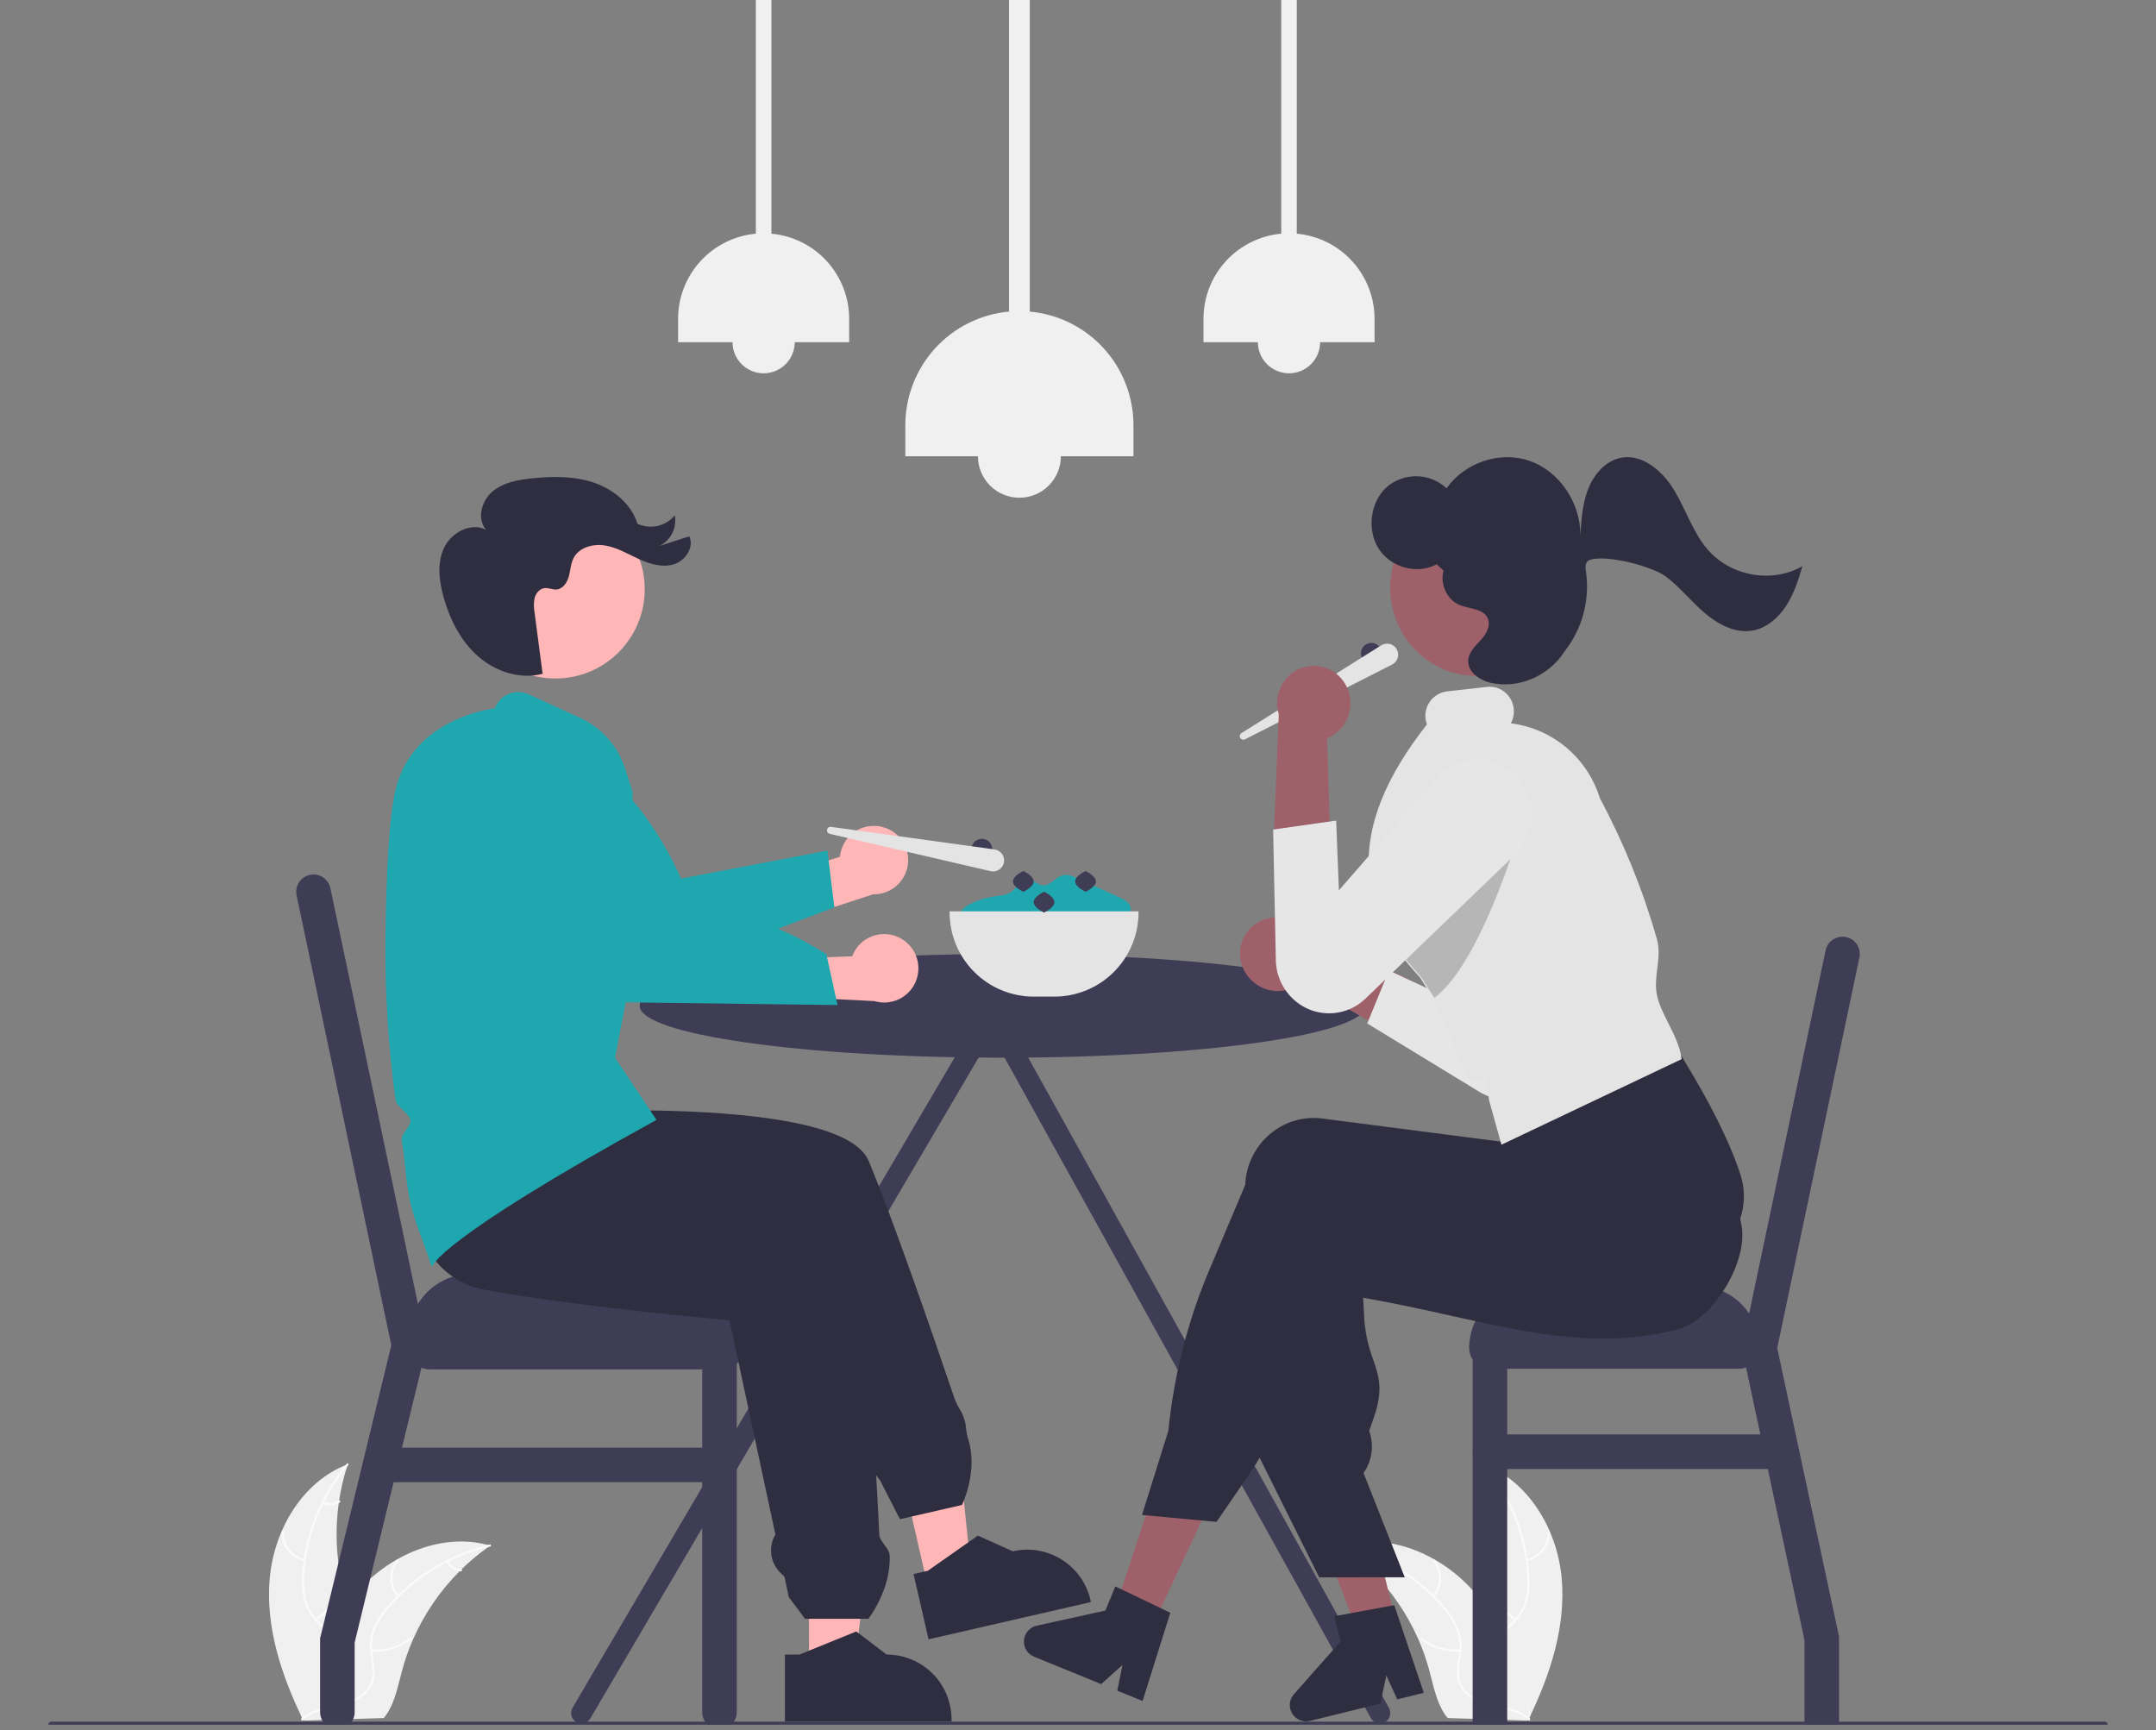 <svg width="319" height="256" viewBox="0 0 319 256" fill="none" xmlns="http://www.w3.org/2000/svg">
<rect x="0" y="0" width="319" height="256" fill="#808080" stroke="none"/>
<g clip-path="url(#clip0_15_242)">
<g clip-path="url(#clip1_15_242)">
<path d="M205.499 252.688L148.421 149.779C148.405 149.527 148.327 149.283 148.195 149.069C148.062 148.854 147.878 148.676 147.66 148.549C147.409 148.406 147.123 148.337 146.835 148.35C146.826 148.349 146.817 148.35 146.807 148.349C146.798 148.35 146.789 148.349 146.78 148.35C146.389 148.332 146.007 148.465 145.712 148.722C145.418 148.98 145.234 149.341 145.2 149.73L84.706 252.688C84.605 252.863 84.54 253.055 84.513 253.255C84.487 253.455 84.5 253.658 84.552 253.853C84.604 254.047 84.694 254.23 84.817 254.39C84.94 254.55 85.093 254.684 85.267 254.785C85.442 254.885 85.634 254.951 85.834 254.977C86.034 255.003 86.237 254.99 86.432 254.938C86.626 254.886 86.809 254.795 86.969 254.673C87.129 254.55 87.263 254.397 87.363 254.222L146.767 153.121L202.842 254.222C202.943 254.397 203.077 254.55 203.237 254.673C203.396 254.795 203.579 254.886 203.774 254.938C203.968 254.99 204.171 255.003 204.371 254.977C204.571 254.951 204.764 254.885 204.938 254.785C205.113 254.684 205.266 254.55 205.388 254.39C205.511 254.23 205.601 254.047 205.653 253.853C205.705 253.658 205.718 253.455 205.692 253.255C205.666 253.055 205.6 252.863 205.499 252.688Z" fill="#3F3D56"/>
<path d="M137.35 235.032L143.801 233.551L141.162 207.963L131.64 210.147L137.35 235.032Z" fill="#FFB6B6"/>
<path d="M142.337 222.67L133.156 224.776L130.22 219.039L130.054 218.836C128.752 217.237 128.029 215.245 128.003 213.184L120.372 192.998L119.748 192.701C119.266 192.471 118.837 192.141 118.492 191.733C118.147 191.325 117.893 190.848 117.747 190.333C117.601 189.819 117.567 189.28 117.646 188.751C117.725 188.222 117.916 187.717 118.206 187.268L117.398 185.131L94.602 185.173L94.58 185.166L66.586 177.314L69.526 159.793L77.4 164.746C79.995 164.577 124.443 161.848 128.549 171.81C132.206 180.68 137.475 195.835 141.252 206.986C141.44 207.486 141.674 207.969 141.951 208.426C142.539 209.331 142.883 210.372 142.952 211.449C142.997 211.917 143.086 212.38 143.219 212.832C144.789 217.524 142.397 222.546 142.373 222.597L142.337 222.67Z" fill="#2F2E41"/>
<path d="M135.17 232.892L137.268 232.411L144.693 227.202L149.846 229.525L149.847 229.525C152.327 228.956 154.932 229.396 157.088 230.747C159.245 232.099 160.776 234.252 161.345 236.732L161.415 237.036L137.386 242.549L135.17 232.892Z" fill="#2F2E41"/>
<path d="M39.913 233.467C40.569 226.327 44.751 219.179 51.459 216.647C49.02 224.052 49.278 232.082 52.189 239.315C53.321 242.1 54.871 245.081 53.982 247.953C53.429 249.74 51.98 251.141 50.34 252.04C48.699 252.939 46.861 253.402 45.046 253.856L44.696 254.165C41.584 247.706 39.257 240.606 39.913 233.467Z" fill="#F0F0F0"/>
<path d="M51.531 216.779C47.723 221.331 45.447 226.967 45.025 232.887C44.912 234.16 45 235.442 45.286 236.688C45.603 237.892 46.238 238.989 47.123 239.865C47.932 240.698 48.856 241.457 49.448 242.472C49.744 242.997 49.925 243.578 49.98 244.177C50.035 244.776 49.963 245.38 49.769 245.95C49.321 247.381 48.385 248.567 47.429 249.694C46.368 250.945 45.247 252.228 44.831 253.856C44.781 254.053 44.478 253.963 44.528 253.766C45.251 250.935 47.923 249.254 49.141 246.686C49.709 245.487 49.919 244.11 49.311 242.884C48.779 241.812 47.827 241.029 47.001 240.192C46.125 239.35 45.468 238.306 45.089 237.152C44.74 235.925 44.603 234.648 44.683 233.375C44.818 230.507 45.402 227.678 46.416 224.991C47.555 221.918 49.212 219.063 51.314 216.549C51.444 216.393 51.66 216.625 51.531 216.779Z" fill="#FAFAFA"/>
<path d="M45.049 230.973C44.065 230.767 43.187 230.219 42.57 229.425C41.954 228.632 41.64 227.645 41.684 226.641C41.686 226.6 41.704 226.562 41.734 226.534C41.764 226.506 41.803 226.491 41.844 226.492C41.885 226.492 41.924 226.509 41.953 226.538C41.982 226.567 41.999 226.606 41.999 226.647C41.957 227.582 42.25 228.501 42.825 229.238C43.401 229.976 44.221 230.484 45.138 230.67C45.337 230.711 45.247 231.013 45.049 230.973Z" fill="#FAFAFA"/>
<path d="M46.657 239.496C48.386 238.387 49.633 236.667 50.151 234.679C50.202 234.482 50.505 234.572 50.454 234.769C49.912 236.836 48.61 238.624 46.808 239.774C46.637 239.883 46.486 239.605 46.657 239.496Z" fill="#FAFAFA"/>
<path d="M47.858 222.208C48.221 222.367 48.619 222.433 49.015 222.4C49.411 222.367 49.792 222.237 50.125 222.02C50.295 221.908 50.445 222.187 50.276 222.297C49.907 222.535 49.486 222.679 49.049 222.716C48.611 222.753 48.172 222.683 47.768 222.511C47.729 222.498 47.696 222.471 47.676 222.434C47.656 222.398 47.651 222.355 47.661 222.315C47.673 222.275 47.701 222.241 47.737 222.221C47.774 222.201 47.817 222.197 47.858 222.208Z" fill="#FAFAFA"/>
<path d="M72.539 228.684C72.435 228.757 72.331 228.83 72.226 228.905C70.828 229.89 69.512 230.987 68.292 232.186C68.196 232.277 68.1 232.371 68.007 232.464C65.098 235.382 62.755 238.815 61.099 242.588C60.441 244.09 59.898 245.64 59.476 247.225C58.892 249.413 58.434 251.832 57.198 253.646C57.071 253.836 56.932 254.019 56.783 254.193L45.1 254.568C45.073 254.555 45.046 254.546 45.019 254.533L44.553 254.57C44.569 254.486 44.587 254.4 44.604 254.317C44.613 254.269 44.624 254.22 44.634 254.172C44.641 254.14 44.648 254.108 44.652 254.078C44.654 254.067 44.657 254.057 44.659 254.048C44.663 254.019 44.671 253.992 44.675 253.965C44.777 253.484 44.883 253.003 44.992 252.522C44.992 252.52 44.992 252.52 44.994 252.517C45.79 248.843 47.019 245.276 48.655 241.891C48.705 241.791 48.755 241.688 48.811 241.587C49.571 240.088 50.452 238.653 51.446 237.298C51.992 236.557 52.576 235.844 53.194 235.163C54.796 233.405 56.664 231.909 58.73 230.732C62.849 228.385 67.673 227.381 72.195 228.589C72.31 228.62 72.424 228.651 72.539 228.684Z" fill="#F0F0F0"/>
<path d="M72.518 228.834C66.737 230.176 61.526 233.306 57.626 237.778C56.769 238.726 56.067 239.803 55.545 240.97C55.074 242.122 54.92 243.38 55.099 244.613C55.244 245.765 55.525 246.927 55.386 248.094C55.306 248.691 55.101 249.264 54.785 249.776C54.468 250.287 54.047 250.726 53.548 251.064C52.328 251.937 50.868 252.32 49.426 252.645C47.826 253.005 46.158 253.355 44.846 254.404C44.687 254.531 44.499 254.277 44.658 254.15C46.94 252.325 50.085 252.591 52.604 251.274C53.779 250.659 54.776 249.686 55.029 248.341C55.25 247.164 54.961 245.966 54.805 244.8C54.613 243.601 54.717 242.372 55.108 241.222C55.569 240.033 56.228 238.93 57.058 237.962C58.893 235.753 61.063 233.846 63.489 232.311C66.249 230.543 69.291 229.261 72.483 228.519C72.681 228.474 72.714 228.788 72.518 228.834Z" fill="#FAFAFA"/>
<path d="M58.797 236.264C58.135 235.508 57.764 234.541 57.75 233.536C57.735 232.531 58.078 231.554 58.718 230.779C58.848 230.623 59.097 230.817 58.967 230.974C58.37 231.695 58.05 232.605 58.066 233.54C58.081 234.476 58.431 235.375 59.051 236.076C59.185 236.228 58.931 236.416 58.797 236.264Z" fill="#FAFAFA"/>
<path d="M54.949 244.038C56.998 244.193 59.029 243.571 60.639 242.295C60.798 242.168 60.986 242.422 60.827 242.549C59.149 243.873 57.034 244.517 54.903 244.35C54.7 244.334 54.747 244.022 54.949 244.038Z" fill="#FAFAFA"/>
<path d="M66.316 230.957C66.511 231.303 66.789 231.595 67.125 231.807C67.461 232.019 67.844 232.144 68.24 232.172C68.443 232.185 68.396 232.498 68.194 232.484C67.756 232.452 67.333 232.313 66.962 232.08C66.59 231.846 66.281 231.525 66.062 231.145C66.039 231.111 66.029 231.069 66.035 231.028C66.041 230.987 66.063 230.95 66.095 230.924C66.129 230.899 66.171 230.889 66.213 230.895C66.254 230.901 66.291 230.923 66.316 230.957Z" fill="#FAFAFA"/>
<path d="M231.062 233.467C230.406 226.327 226.224 219.179 219.516 216.647C221.956 224.052 221.697 232.082 218.786 239.315C217.654 242.1 216.104 245.081 216.993 247.953C217.546 249.74 218.995 251.141 220.635 252.04C222.276 252.939 224.114 253.402 225.929 253.856L226.279 254.165C229.392 247.706 231.718 240.606 231.062 233.467Z" fill="#F0F0F0"/>
<path d="M219.445 216.779C223.252 221.331 225.528 226.967 225.95 232.887C226.063 234.16 225.976 235.442 225.69 236.688C225.372 237.892 224.737 238.989 223.852 239.865C223.043 240.698 222.119 241.457 221.527 242.472C221.232 242.997 221.05 243.578 220.995 244.177C220.94 244.776 221.012 245.38 221.207 245.95C221.655 247.381 222.591 248.567 223.546 249.694C224.607 250.945 225.728 252.228 226.144 253.856C226.194 254.053 226.497 253.963 226.447 253.766C225.724 250.935 223.052 249.254 221.834 246.686C221.266 245.487 221.056 244.11 221.664 242.884C222.196 241.812 223.148 241.029 223.974 240.192C224.85 239.35 225.507 238.306 225.886 237.152C226.235 235.925 226.372 234.648 226.292 233.375C226.158 230.507 225.573 227.678 224.56 224.991C223.42 221.918 221.764 219.063 219.661 216.549C219.531 216.393 219.315 216.625 219.445 216.779Z" fill="#FAFAFA"/>
<path d="M225.926 230.973C226.91 230.767 227.788 230.219 228.405 229.425C229.021 228.632 229.335 227.645 229.292 226.641C229.289 226.6 229.271 226.562 229.241 226.534C229.211 226.506 229.172 226.491 229.131 226.491C229.09 226.492 229.051 226.509 229.022 226.538C228.993 226.567 228.976 226.606 228.975 226.647C229.018 227.582 228.725 228.501 228.15 229.238C227.574 229.976 226.754 230.484 225.837 230.67C225.638 230.71 225.728 231.013 225.926 230.973Z" fill="#FAFAFA"/>
<path d="M224.318 239.496C222.589 238.387 221.342 236.667 220.825 234.679C220.774 234.482 220.471 234.572 220.522 234.769C221.064 236.836 222.365 238.624 224.167 239.774C224.339 239.883 224.489 239.605 224.318 239.496Z" fill="#FAFAFA"/>
<path d="M223.118 222.208C222.754 222.367 222.356 222.433 221.96 222.4C221.564 222.367 221.183 222.237 220.85 222.02C220.68 221.908 220.53 222.187 220.699 222.297C221.068 222.535 221.489 222.679 221.926 222.716C222.364 222.753 222.803 222.683 223.207 222.511C223.246 222.498 223.279 222.471 223.299 222.434C223.319 222.398 223.324 222.355 223.314 222.315C223.302 222.275 223.274 222.241 223.238 222.221C223.201 222.201 223.158 222.197 223.118 222.208Z" fill="#FAFAFA"/>
<path d="M198.436 228.684C198.54 228.757 198.645 228.83 198.749 228.905C200.147 229.89 201.463 230.987 202.683 232.186C202.779 232.277 202.875 232.371 202.968 232.464C205.878 235.382 208.22 238.815 209.876 242.588C210.534 244.09 211.077 245.64 211.499 247.225C212.083 249.413 212.541 251.832 213.777 253.646C213.904 253.836 214.043 254.019 214.192 254.193L225.875 254.568C225.902 254.555 225.929 254.546 225.956 254.533L226.422 254.57C226.406 254.486 226.388 254.4 226.372 254.317C226.362 254.269 226.351 254.22 226.342 254.172C226.335 254.14 226.328 254.108 226.323 254.078C226.321 254.067 226.319 254.057 226.316 254.048C226.312 254.019 226.305 253.992 226.3 253.965C226.198 253.484 226.093 253.003 225.984 252.522C225.984 252.52 225.984 252.52 225.981 252.517C225.185 248.843 223.956 245.276 222.32 241.891C222.27 241.791 222.22 241.688 222.164 241.587C221.404 240.088 220.523 238.653 219.53 237.298C218.983 236.557 218.4 235.844 217.781 235.163C216.18 233.405 214.311 231.909 212.245 230.732C208.126 228.385 203.302 227.381 198.78 228.589C198.665 228.62 198.552 228.651 198.436 228.684Z" fill="#F0F0F0"/>
<path d="M198.457 228.834C204.238 230.176 209.449 233.306 213.349 237.778C214.206 238.726 214.908 239.803 215.43 240.97C215.901 242.122 216.055 243.38 215.876 244.613C215.731 245.765 215.451 246.927 215.589 248.094C215.669 248.691 215.874 249.264 216.191 249.776C216.507 250.287 216.929 250.726 217.427 251.064C218.647 251.937 220.107 252.32 221.549 252.645C223.149 253.005 224.817 253.355 226.129 254.404C226.288 254.531 226.476 254.277 226.317 254.15C224.035 252.325 220.89 252.591 218.371 251.274C217.196 250.659 216.199 249.686 215.946 248.341C215.725 247.164 216.014 245.966 216.17 244.8C216.362 243.601 216.258 242.372 215.867 241.222C215.406 240.033 214.747 238.93 213.917 237.962C212.082 235.753 209.912 233.846 207.486 232.311C204.726 230.543 201.684 229.261 198.492 228.519C198.294 228.474 198.261 228.788 198.457 228.834Z" fill="#FAFAFA"/>
<path d="M212.178 236.264C212.84 235.508 213.211 234.541 213.225 233.536C213.24 232.531 212.897 231.554 212.257 230.779C212.127 230.623 211.878 230.817 212.008 230.974C212.605 231.695 212.925 232.605 212.909 233.54C212.894 234.476 212.545 235.375 211.924 236.076C211.79 236.228 212.044 236.416 212.178 236.264Z" fill="#FAFAFA"/>
<path d="M216.026 244.038C213.978 244.193 211.946 243.571 210.336 242.295C210.177 242.168 209.989 242.422 210.148 242.549C211.826 243.873 213.941 244.517 216.072 244.35C216.275 244.334 216.228 244.022 216.026 244.038Z" fill="#FAFAFA"/>
<path d="M204.659 230.957C204.464 231.303 204.186 231.595 203.85 231.807C203.514 232.019 203.131 232.144 202.735 232.172C202.532 232.185 202.579 232.498 202.781 232.484C203.219 232.452 203.642 232.313 204.013 232.08C204.385 231.846 204.693 231.525 204.912 231.145C204.936 231.111 204.946 231.069 204.94 231.028C204.934 230.987 204.912 230.95 204.88 230.924C204.846 230.899 204.804 230.889 204.762 230.895C204.721 230.901 204.684 230.923 204.659 230.957Z" fill="#FAFAFA"/>
<path d="M311.846 255.14C311.846 255.247 311.803 255.35 311.727 255.426C311.651 255.502 311.548 255.545 311.44 255.545H7.56C7.452 255.545 7.349 255.503 7.273 255.427C7.197 255.351 7.154 255.247 7.154 255.14C7.154 255.032 7.197 254.929 7.273 254.853C7.349 254.777 7.452 254.734 7.56 254.734H311.44C311.548 254.734 311.651 254.777 311.727 254.853C311.803 254.929 311.846 255.032 311.846 255.14Z" fill="#3F3D56"/>
<path d="M202.892 98.191C203.739 98.191 204.426 97.504 204.426 96.657C204.426 95.809 203.739 95.123 202.892 95.123C202.045 95.123 201.358 95.809 201.358 96.657C201.358 97.504 202.045 98.191 202.892 98.191Z" fill="#3F3D56"/>
<path d="M183.681 108.474L204.364 95.48C204.552 95.362 204.761 95.284 204.979 95.249C205.197 95.215 205.42 95.225 205.634 95.279C205.849 95.333 206.05 95.43 206.226 95.564C206.401 95.698 206.548 95.866 206.657 96.058C206.766 96.25 206.835 96.463 206.859 96.682C206.884 96.902 206.864 97.124 206.8 97.336C206.736 97.547 206.631 97.744 206.489 97.913C206.347 98.083 206.172 98.222 205.975 98.322L184.2 109.391C184.079 109.452 183.939 109.465 183.809 109.425C183.679 109.386 183.569 109.299 183.503 109.181C183.436 109.063 183.417 108.923 183.45 108.792C183.483 108.66 183.566 108.547 183.681 108.474Z" fill="#E4E4E4"/>
<path d="M142.184 136.455C142.021 136.213 141.936 135.927 141.941 135.635C141.945 135.343 142.038 135.06 142.208 134.822C142.558 134.353 143.024 133.984 143.56 133.75C144.667 133.187 145.859 132.81 147.088 132.635C148.023 132.502 149.043 132.46 149.767 131.856C150.487 131.255 150.889 130.133 151.821 130.039C152.723 129.948 153.417 130.935 154.321 130.997C155.435 131.072 156.165 129.768 157.25 129.5C157.976 129.321 158.723 129.637 159.404 129.946L163.49 131.8L165.585 132.75C166.317 133.082 167.142 133.529 167.28 134.321C167.47 135.408 166.261 136.176 165.226 136.562C157.841 139.287 149.726 139.288 142.341 136.565" fill="#1FA7B0"/>
<path d="M148.342 156.492C177.998 156.492 202.04 153.057 202.04 148.821C202.04 144.584 177.998 141.15 148.342 141.15C118.685 141.15 94.643 144.584 94.643 148.821C94.643 153.057 118.685 156.492 148.342 156.492Z" fill="#3F3D56"/>
<path d="M257.272 196.382H220.451C218.756 196.382 217.382 197.756 217.382 199.45C217.382 201.145 218.756 202.519 220.451 202.519H257.272C258.967 202.519 260.341 201.145 260.341 199.45C260.341 197.756 258.967 196.382 257.272 196.382Z" fill="#3F3D56"/>
<path d="M275.117 141.675L262.956 199.447L266.123 214.234L272.103 242.14V254.683C272.104 254.7 272.102 254.717 272.1 254.734C272.098 255.011 272.047 255.286 271.95 255.546H267.142C267.045 255.286 266.994 255.011 266.992 254.734C266.99 254.717 266.988 254.7 266.989 254.683V242.678L261.561 217.35L260.463 212.236L258.339 202.325L257.726 199.454V199.45L258.332 196.573L258.8 194.353L270.112 140.625C270.181 140.296 270.314 139.983 270.503 139.706C270.692 139.428 270.934 139.191 271.216 139.007C271.497 138.823 271.812 138.697 272.142 138.634C272.472 138.572 272.811 138.576 273.14 138.645C273.469 138.714 273.781 138.847 274.058 139.036C274.336 139.226 274.573 139.469 274.756 139.75C274.94 140.031 275.066 140.346 275.128 140.676C275.19 141.007 275.186 141.346 275.117 141.675Z" fill="#3F3D56"/>
<path d="M223.008 199.45V254.683C223.008 254.7 223.007 254.717 223.004 254.734C223.002 255.011 222.952 255.286 222.854 255.545H218.047C217.95 255.286 217.899 255.011 217.897 254.734C217.894 254.717 217.893 254.7 217.894 254.683V199.45C217.894 198.772 218.163 198.122 218.643 197.642C219.122 197.163 219.773 196.893 220.451 196.893C221.129 196.893 221.779 197.163 222.259 197.642C222.738 198.122 223.008 198.772 223.008 199.45Z" fill="#3F3D56"/>
<path d="M226.587 190.245H251.135C253.577 190.245 255.918 191.215 257.644 192.941C259.371 194.668 260.341 197.009 260.341 199.45H217.382C217.382 197.009 218.352 194.668 220.078 192.941C221.805 191.215 224.146 190.245 226.587 190.245Z" fill="#3F3D56"/>
<path d="M263.409 217.35H220.451C219.772 217.35 219.122 217.08 218.642 216.601C218.163 216.121 217.894 215.471 217.894 214.793C217.894 214.115 218.163 213.464 218.642 212.985C219.122 212.505 219.772 212.236 220.451 212.236H263.409C264.087 212.236 264.738 212.505 265.217 212.985C265.697 213.464 265.966 214.115 265.966 214.793C265.966 215.471 265.697 216.121 265.217 216.601C264.738 217.08 264.087 217.35 263.409 217.35Z" fill="#3F3D56"/>
<path d="M63.587 202.612H106.917C108.612 202.612 109.986 201.238 109.986 199.543V198.614C109.986 196.919 108.612 195.545 106.917 195.545H63.587C61.892 195.545 60.518 196.919 60.518 198.614V199.543C60.518 201.238 61.892 202.612 63.587 202.612Z" fill="#3F3D56"/>
<path d="M63.14 199.12L62.356 202.352L59.478 214.189L58.238 219.303L52.476 243.026V253.319C52.477 253.823 52.328 254.316 52.046 254.734C51.825 255.072 51.524 255.351 51.17 255.545H48.667C48.313 255.351 48.012 255.072 47.791 254.734C47.51 254.316 47.36 253.823 47.361 253.319V242.412L53.764 216.058L57.897 199.038L43.884 132.469C43.815 132.141 43.811 131.802 43.872 131.472C43.934 131.141 44.06 130.827 44.244 130.546C44.427 130.264 44.664 130.022 44.941 129.832C45.219 129.643 45.531 129.51 45.859 129.441C46.188 129.372 46.527 129.368 46.857 129.43C47.187 129.492 47.501 129.619 47.782 129.803C48.063 129.986 48.306 130.224 48.495 130.501C48.684 130.778 48.817 131.09 48.886 131.419L61.838 192.935L62.435 195.772L63.13 199.079L63.14 199.12Z" fill="#3F3D56"/>
<path d="M109.011 199.079V253.319C109.012 253.823 108.862 254.316 108.581 254.734C108.36 255.072 108.059 255.351 107.705 255.545H105.199C104.846 255.35 104.547 255.071 104.326 254.734C104.045 254.316 103.895 253.823 103.896 253.319V199.079C103.896 198.401 104.166 197.75 104.645 197.271C105.125 196.791 105.775 196.522 106.454 196.522C107.132 196.522 107.782 196.791 108.262 197.271C108.741 197.75 109.011 198.401 109.011 199.079Z" fill="#3F3D56"/>
<path d="M109.986 199.079H60.518V197.684C60.518 196.475 60.757 195.278 61.219 194.161C61.682 193.044 62.36 192.029 63.215 191.175C64.069 190.32 65.084 189.642 66.201 189.179C67.318 188.716 68.515 188.478 69.724 188.478H100.78C103.222 188.478 105.563 189.448 107.29 191.175C109.016 192.901 109.986 195.242 109.986 197.684L109.986 199.079Z" fill="#3F3D56"/>
<path d="M106.452 219.302H56.985C56.307 219.302 55.656 219.033 55.177 218.553C54.697 218.074 54.428 217.424 54.428 216.745C54.428 216.067 54.697 215.417 55.177 214.937C55.656 214.458 56.307 214.188 56.985 214.188H106.452C107.13 214.188 107.781 214.458 108.26 214.937C108.74 215.417 109.009 216.067 109.009 216.745C109.009 217.424 108.74 218.074 108.26 218.553C107.781 219.033 107.13 219.302 106.452 219.302Z" fill="#3F3D56"/>
<path d="M170.026 241.608L164.652 239.038L172.034 216.574L179.966 220.367L170.026 241.608Z" fill="#9E616A"/>
<path d="M206.448 239.573L200.669 240.999L192.296 218.89L200.826 216.786L206.448 239.573Z" fill="#9E616A"/>
<path d="M184.298 143.968C185.065 145.213 186.288 146.109 187.706 146.465C189.124 146.821 190.625 146.608 191.888 145.872C192.142 145.719 192.383 145.544 192.608 145.35L209.6 155.101L208.862 145.092L192.84 137.367C191.968 136.491 190.83 135.929 189.605 135.77C188.379 135.61 187.136 135.862 186.069 136.485C185.454 136.854 184.92 137.342 184.497 137.92C184.074 138.499 183.771 139.156 183.606 139.853C183.441 140.551 183.418 141.274 183.536 141.981C183.655 142.687 183.914 143.363 184.298 143.968Z" fill="#9E616A"/>
<path d="M202.295 151.429L205.298 153.26L218.787 161.485C219.673 162.04 220.66 162.414 221.691 162.587C222.721 162.76 223.776 162.728 224.794 162.493C225.813 162.258 226.775 161.824 227.626 161.217C228.476 160.61 229.199 159.841 229.753 158.954C230.751 157.309 231.105 155.352 230.745 153.461L224.749 123.508C224.528 122.332 224.055 121.218 223.363 120.242C222.672 119.266 221.777 118.45 220.741 117.851C219.705 117.253 218.552 116.885 217.361 116.772C216.17 116.66 214.969 116.806 213.839 117.201C211.941 117.868 210.368 119.234 209.44 121.02C208.513 122.805 208.3 124.878 208.846 126.814L215.115 148.071L205.506 143.591L202.295 151.429Z" fill="#E6E6E6"/>
<path d="M195.193 233.378L185.946 214.831L185.947 214.788L186.86 180.77C186.871 180.468 186.896 180.164 186.933 179.865C187.094 178.501 187.525 177.183 188.201 175.987C188.877 174.792 189.784 173.742 190.87 172.901C191.91 172.088 193.101 171.489 194.374 171.141C195.648 170.793 196.978 170.702 198.287 170.873L224.73 174.295L225.647 170.545L225.818 170.483L251.155 161.197L251.301 161.435C254.619 166.834 256.939 177.619 257.571 180.796L257.58 180.842C257.593 180.909 257.601 180.949 257.604 180.961C258.908 186.382 253.519 195.363 248.15 196.713C236.84 199.595 226.726 197.347 215.015 194.743C210.816 193.809 206.476 192.843 201.695 192.009L201.837 194.822C201.953 196.988 202.403 199.123 203.171 201.151C204.023 203.648 204.696 205.62 203.273 209.731L202.584 211.72C202.941 212.707 203.064 213.764 202.943 214.807C202.822 215.85 202.461 216.851 201.887 217.73L201.749 217.942L207.847 233.374L195.193 233.378Z" fill="#2F2E41"/>
<path d="M179.999 225.176L168.971 224.151L172.878 211.656C173.685 203.498 175.716 195.508 178.904 187.955L184.233 175.326C184.246 175.045 184.269 174.762 184.304 174.485C184.465 173.121 184.896 171.802 185.572 170.607C186.248 169.411 187.155 168.362 188.241 167.521C189.281 166.708 190.472 166.11 191.745 165.761C193.019 165.413 194.348 165.322 195.657 165.493L222.062 168.91L223.212 159.257L248.555 155.866L248.671 156.055C253.101 163.262 255.914 168.905 257.522 173.812C257.603 174.062 257.674 174.318 257.736 174.572C259.049 180.03 255.771 185.563 250.428 186.907C236.813 190.378 220.44 190.282 198.913 186.602L188.495 211.395C187.499 213.763 186.266 216.025 184.815 218.144L179.999 225.176Z" fill="#2F2E41"/>
<path d="M218.466 100.011C225.521 100.011 231.24 94.165 231.24 86.953C231.24 79.74 225.521 73.894 218.466 73.894C211.411 73.894 205.691 79.74 205.691 86.953C205.691 94.165 211.411 100.011 218.466 100.011Z" fill="#9E616A"/>
<path d="M222.154 169.366L220.321 162.799L219.87 159.56L217.236 159.648L212.066 147.714L210.058 144.567C209.648 144.136 209.277 143.721 208.945 143.323C206.852 140.958 205.174 138.257 203.982 135.333C203.147 133.232 202.656 131.01 202.529 128.752C202.155 122.084 204.965 115.029 211.123 107.186C211.022 106.908 210.955 106.62 210.922 106.326C210.812 105.373 211.083 104.416 211.675 103.661C212.268 102.907 213.134 102.417 214.086 102.298L220.025 101.631C220.487 101.579 220.954 101.619 221.4 101.749C221.847 101.879 222.262 102.097 222.624 102.389C223.001 102.692 223.314 103.066 223.545 103.491C223.777 103.915 223.921 104.382 223.97 104.863C224.049 105.607 223.903 106.358 223.55 107.017C226.577 107.402 229.429 108.651 231.764 110.616C234.099 112.581 235.817 115.177 236.714 118.094C240.267 124.728 243.1 131.724 245.162 138.962C245.569 140.379 245.388 141.84 245.213 143.253C245.051 144.557 244.884 145.907 245.165 147.252C245.451 148.619 246.139 149.991 246.868 151.444C247.702 153.108 248.565 154.828 248.798 156.582L248.815 156.705L222.154 169.366Z" fill="#E4E4E4"/>
<path opacity="0.2" d="M204.14 135.268C205.327 138.175 206.995 140.861 209.075 143.214C209.432 143.639 209.808 144.057 210.201 144.476L212.222 147.646C219.671 142.063 225.706 120.079 225.706 120.079L217.302 118.444L204.14 135.268Z" fill="black"/>
<path d="M199.052 101.231C199.788 102.495 200.001 103.997 199.647 105.416C199.293 106.835 198.399 108.061 197.155 108.831C196.9 108.983 196.633 109.115 196.356 109.223L196.951 128.805L188.471 123.467L189.206 105.69C188.845 104.507 188.886 103.238 189.322 102.08C189.759 100.923 190.566 99.943 191.618 99.293C192.231 98.922 192.911 98.678 193.62 98.575C194.329 98.472 195.051 98.512 195.744 98.692C196.437 98.873 197.087 99.191 197.655 99.627C198.223 100.063 198.698 100.609 199.052 101.231Z" fill="#9E616A"/>
<path d="M197.696 121.413L188.371 122.739L188.772 142.051C188.795 143.428 189.17 144.777 189.861 145.969C190.553 147.161 191.537 148.156 192.722 148.86C194.169 149.711 195.853 150.069 197.521 149.88C199.189 149.691 200.75 148.964 201.97 147.81L223.986 126.634C225.535 125.164 226.462 123.157 226.577 121.025C226.691 118.893 225.984 116.798 224.601 115.171C223.917 114.361 223.077 113.697 222.131 113.218C221.185 112.738 220.152 112.454 219.094 112.382C218.036 112.309 216.975 112.45 215.972 112.796C214.97 113.142 214.047 113.685 213.259 114.394C213.041 114.589 212.834 114.795 212.639 115.012L198.101 131.736L197.696 121.413Z" fill="#E6E6E6"/>
<path d="M119.7 247.376L126.319 247.376L129.468 221.844L119.699 221.845L119.7 247.376Z" fill="#FFB6B6"/>
<path d="M82.182 100.39C89.478 100.39 95.393 94.476 95.393 87.18C95.393 79.883 89.478 73.969 82.182 73.969C74.886 73.969 68.971 79.883 68.971 87.18C68.971 94.476 74.886 100.39 82.182 100.39Z" fill="#FFB6B6"/>
<path d="M128.479 239.511H119.106L116.716 236.308L116.069 233.29L115.513 232.751C114.757 232.026 114.269 231.068 114.127 230.03C113.985 228.993 114.197 227.939 114.729 227.037L107.936 195.343C106.157 195.186 86.092 193.392 72.145 190.924C68.575 190.292 65.788 188.557 63.861 185.767C59.126 178.91 61.155 167.816 61.176 167.705L61.199 167.581L61.324 167.567L93.903 163.91L93.947 163.931C95.028 164.443 120.472 176.523 124.63 180.681C126.508 182.558 130.697 193.714 131.635 205.574C131.803 207.698 131.198 209.862 130.613 211.955C130.066 213.913 129.501 215.937 129.613 217.851C129.785 220.804 129.948 223.902 130.098 227.059C130.122 227.561 130.501 228.082 130.868 228.585C131.25 229.111 131.612 229.608 131.635 230.128C131.858 235.168 128.563 239.404 128.53 239.446L128.479 239.511Z" fill="#2F2E41"/>
<path d="M130.614 122.367C129.904 122.173 129.16 122.137 128.435 122.261C127.71 122.386 127.021 122.667 126.417 123.087C125.812 123.507 125.307 124.054 124.937 124.689C124.567 125.325 124.341 126.034 124.274 126.767L113.298 130.198L113.756 137.377L129.189 132.314C130.427 132.344 131.633 131.919 132.579 131.119C133.525 130.319 134.144 129.2 134.32 127.973C134.495 126.747 134.215 125.499 133.532 124.466C132.849 123.433 131.81 122.686 130.614 122.367Z" fill="#FFB6B6"/>
<path d="M123.452 134.247L115.248 137.352L115.038 137.759C114.535 138.734 113.665 139.47 112.62 139.805C111.574 140.139 110.438 140.044 109.463 139.541L91.023 146.52C91.023 146.52 82.788 138.28 76.925 130.925L78.924 118.635C79.386 115.784 80.37 113.041 81.825 110.546C93.849 113.183 100.751 129.991 100.751 129.991L122.421 125.856L123.452 134.247Z" fill="#1FA7B0"/>
<path d="M80.304 99.684C76.997 100.577 73.351 99.39 70.77 97.137C68.189 94.885 66.574 91.692 65.644 88.395C64.962 85.981 64.639 83.3 65.715 81.033C66.79 78.766 69.683 77.237 71.916 78.382C70.539 76.777 71.227 74.124 72.835 72.751C74.444 71.378 76.652 70.985 78.756 70.77C81.809 70.457 84.962 70.422 87.867 71.412C90.772 72.401 93.412 74.563 94.321 77.494C95.249 77.926 96.295 78.038 97.294 77.813C98.293 77.587 99.189 77.037 99.842 76.247C100.01 77.154 99.875 78.091 99.457 78.913C99.04 79.735 98.363 80.396 97.531 80.795L101.982 79.352C102.748 80.972 101.407 82.977 99.691 83.496C97.976 84.015 96.124 83.448 94.497 82.698C92.869 81.949 91.292 81.001 89.524 80.709C87.756 80.416 85.679 80.984 84.861 82.579C84.433 83.414 84.41 84.392 84.162 85.297C83.913 86.202 83.283 87.141 82.347 87.215C81.756 87.261 81.178 86.946 80.588 87.011C79.857 87.091 79.298 87.753 79.103 88.462C78.957 89.184 78.955 89.928 79.098 90.652L80.229 99.294" fill="#2F2E41"/>
<path d="M63.937 187.345C63.935 187.345 63.932 187.345 63.93 187.345L63.825 187.327L63.795 187.225C63.415 185.948 62.932 184.64 62.465 183.375C61.776 181.624 61.195 179.832 60.724 178.01C60.353 176.268 60.096 174.504 59.955 172.729C59.824 171.44 59.69 170.107 59.46 168.795C59.358 168.213 59.744 167.661 60.117 167.127C60.463 166.633 60.79 166.165 60.722 165.723C60.651 165.271 60.15 164.775 59.666 164.295C59.134 163.769 58.585 163.224 58.507 162.652C57.448 154.837 56.955 146.957 57.032 139.071C57.141 128.161 57.635 120.724 58.497 116.968C60.818 106.866 71.538 105.023 73.216 104.796C73.395 104.32 73.669 103.885 74.023 103.52C74.377 103.155 74.802 102.866 75.272 102.673C75.742 102.479 76.247 102.384 76.756 102.393C77.264 102.403 77.765 102.517 78.227 102.729L85.844 106.216C87.389 106.926 88.772 107.945 89.906 109.212C91.04 110.479 91.902 111.965 92.437 113.579L93.569 117.029L94.135 140.185L90.995 156.492L97.132 165.697C64.424 183.655 64.043 187.345 63.937 187.345Z" fill="#1FA7B0"/>
<path d="M116.138 244.803L118.29 244.803L126.692 241.386L131.195 244.803H131.196C133.741 244.803 136.181 245.814 137.981 247.613C139.781 249.413 140.792 251.853 140.792 254.398V254.71L116.138 254.711L116.138 244.803Z" fill="#2F2E41"/>
<path d="M133.362 138.891C132.727 138.519 132.019 138.29 131.286 138.221C130.554 138.152 129.815 138.244 129.122 138.492C128.429 138.739 127.799 139.135 127.276 139.653C126.753 140.17 126.349 140.796 126.094 141.486L114.602 141.934L113.054 147.287L129.391 148.123C130.579 148.475 131.854 148.379 132.976 147.853C134.097 147.328 134.987 146.409 135.477 145.271C135.966 144.133 136.021 142.855 135.631 141.679C135.242 140.503 134.434 139.512 133.362 138.891Z" fill="#FFB6B6"/>
<path d="M123.922 148.7L112.118 148.553L110.624 148.533L86.608 148.23C86.608 148.23 80.086 142.008 74.407 135.602L75.203 129.845C75.979 124.195 78.782 119.019 83.09 115.281C91.223 120.716 95.94 131.474 95.94 131.474L103.849 135.013C109.414 135.262 114.838 136.85 119.659 139.643L122.259 141.15L123.922 148.7Z" fill="#1FA7B0"/>
<path d="M210.665 250.463L206.737 251.433L205.121 247.898L204.241 252.049L193.824 254.62C193.324 254.743 192.799 254.703 192.323 254.507C191.848 254.31 191.448 253.967 191.182 253.527C190.916 253.087 190.797 252.573 190.844 252.061C190.89 251.549 191.099 251.065 191.44 250.679L198.341 242.881L197.415 239.132L206.294 237.495L210.665 250.463Z" fill="#2F2E41"/>
<path d="M169.056 251.675L165.311 250.147L166.085 246.338L162.93 249.175L152.996 245.12C152.52 244.926 152.118 244.584 151.85 244.146C151.581 243.707 151.46 243.194 151.504 242.681C151.548 242.169 151.754 241.684 152.094 241.297C152.433 240.91 152.886 240.642 153.389 240.531L163.558 238.291L165.017 234.716L173.158 238.62L169.056 251.675Z" fill="#2F2E41"/>
<path d="M156.013 147.457H152.944C149.645 147.453 146.482 146.141 144.149 143.808C141.816 141.475 140.504 138.312 140.5 135.013V134.842H168.457V135.013C168.453 138.312 167.141 141.475 164.808 143.808C162.475 146.141 159.312 147.453 156.013 147.457Z" fill="#E4E4E4"/>
<path d="M152.944 130.41C152.944 131.257 151.41 131.944 151.41 131.944C151.41 131.944 149.876 131.257 149.876 130.41C149.876 129.563 151.41 128.876 151.41 128.876C151.41 128.876 152.944 129.563 152.944 130.41Z" fill="#3F3D56"/>
<path d="M162.15 130.41C162.15 131.257 160.616 131.944 160.616 131.944C160.616 131.944 159.081 131.257 159.081 130.41C159.081 129.563 160.616 128.876 160.616 128.876C160.616 128.876 162.15 129.563 162.15 130.41Z" fill="#3F3D56"/>
<path d="M156.013 133.478C156.013 134.326 154.479 135.013 154.479 135.013C154.479 135.013 152.944 134.326 152.944 133.478C152.944 132.631 154.479 131.944 154.479 131.944C154.479 131.944 156.013 132.631 156.013 133.478Z" fill="#3F3D56"/>
<path d="M145.273 127.171C146.12 127.171 146.807 126.484 146.807 125.637C146.807 124.789 146.12 124.103 145.273 124.103C144.426 124.103 143.739 124.789 143.739 125.637C143.739 126.484 144.426 127.171 145.273 127.171Z" fill="#3F3D56"/>
<path d="M122.96 122.34L147.157 125.681C147.376 125.712 147.587 125.786 147.776 125.9C147.966 126.014 148.13 126.165 148.259 126.344C148.389 126.523 148.48 126.726 148.529 126.942C148.577 127.158 148.582 127.381 148.542 127.598C148.502 127.815 148.418 128.022 148.296 128.206C148.173 128.39 148.015 128.548 147.83 128.669C147.645 128.79 147.438 128.872 147.22 128.911C147.003 128.95 146.779 128.944 146.564 128.894L122.769 123.375C122.636 123.345 122.521 123.264 122.447 123.151C122.372 123.037 122.345 122.899 122.369 122.766C122.394 122.633 122.469 122.514 122.579 122.434C122.689 122.355 122.825 122.321 122.96 122.34Z" fill="#E4E4E4"/>
<path d="M152.364 46.1V0H149.296V46.1C145.103 46.482 141.205 48.418 138.366 51.527C135.528 54.636 133.954 58.694 133.953 62.904V67.506H144.693C144.693 69.134 145.34 70.695 146.49 71.846C147.641 72.997 149.202 73.643 150.83 73.643C152.458 73.643 154.019 72.997 155.169 71.846C156.32 70.695 156.967 69.134 156.967 67.506H167.707V62.904C167.706 58.694 166.132 54.636 163.293 51.527C160.455 48.418 156.557 46.482 152.364 46.1Z" fill="#F0F0F0"/>
<path d="M191.871 34.575V0H189.57V34.575C186.425 34.862 183.502 36.313 181.373 38.645C179.244 40.977 178.063 44.02 178.063 47.178V50.63H186.117C186.117 51.85 186.602 53.021 187.466 53.884C188.329 54.748 189.499 55.232 190.72 55.232C191.941 55.232 193.112 54.748 193.975 53.884C194.838 53.021 195.323 51.85 195.323 50.63H203.378V47.178C203.377 44.02 202.197 40.977 200.068 38.645C197.939 36.313 195.015 34.862 191.871 34.575Z" fill="#F0F0F0"/>
<path d="M114.136 34.575V0H111.835V34.575C108.69 34.862 105.767 36.313 103.638 38.645C101.509 40.977 100.328 44.02 100.328 47.178V50.63H108.383C108.383 51.85 108.868 53.021 109.731 53.884C110.594 54.748 111.765 55.232 112.985 55.232C114.206 55.232 115.377 54.748 116.24 53.884C117.103 53.021 117.588 51.85 117.588 50.63H125.643V47.178C125.642 44.02 124.462 40.977 122.333 38.645C120.204 36.313 117.28 34.862 114.136 34.575Z" fill="#F0F0F0"/>
<path d="M252.648 81.289C250.476 78.757 249.444 75.397 247.708 72.522C245.972 69.647 242.952 67.073 239.761 67.742C237.561 68.204 235.861 70.145 235 72.309C234.14 74.473 233.978 76.859 233.827 79.198C233.881 74.393 230.715 69.735 226.354 68.202C221.994 66.668 216.776 68.379 214.036 72.239C212.84 71.13 211.279 70.499 209.649 70.465C208.019 70.431 206.433 70.996 205.192 72.053C202.741 74.244 202.199 78.413 204.001 81.207C205.804 84.001 209.707 85.042 212.572 83.492L213.584 84.424C213.014 86.417 214.12 88.772 215.978 89.523C217.485 90.131 219.612 90.03 220.176 91.611C220.57 92.716 219.833 93.895 219.05 94.745C218.267 95.594 217.337 96.47 217.242 97.645C217.1 99.418 218.932 100.66 220.597 101.034C224.613 101.935 229.068 100.076 231.383 96.532C231.427 96.464 231.476 96.396 231.528 96.327C232.826 94.667 233.773 92.759 234.309 90.72C234.845 88.682 234.96 86.555 234.647 84.471C234.517 83.652 234.648 83.043 235.213 82.849C237.653 82.01 244.491 83.77 246.561 85.36C248.631 86.95 250.288 89.055 252.281 90.748C254.275 92.441 256.815 93.747 259.346 93.286C261.373 92.916 263.098 91.445 264.258 89.67C265.418 87.894 266.085 85.825 266.683 83.769C262.2 86.358 256.065 85.274 252.648 81.289Z" fill="#2F2E41"/>
</g>
</g>
<defs>
<clipPath id="clip0_15_242">
<rect width="319" height="255.18" fill="white"/>
</clipPath>
<clipPath id="clip1_15_242">
<rect width="304.692" height="255.545" fill="white" transform="translate(7.154)"/>
</clipPath>
</defs>
</svg>
